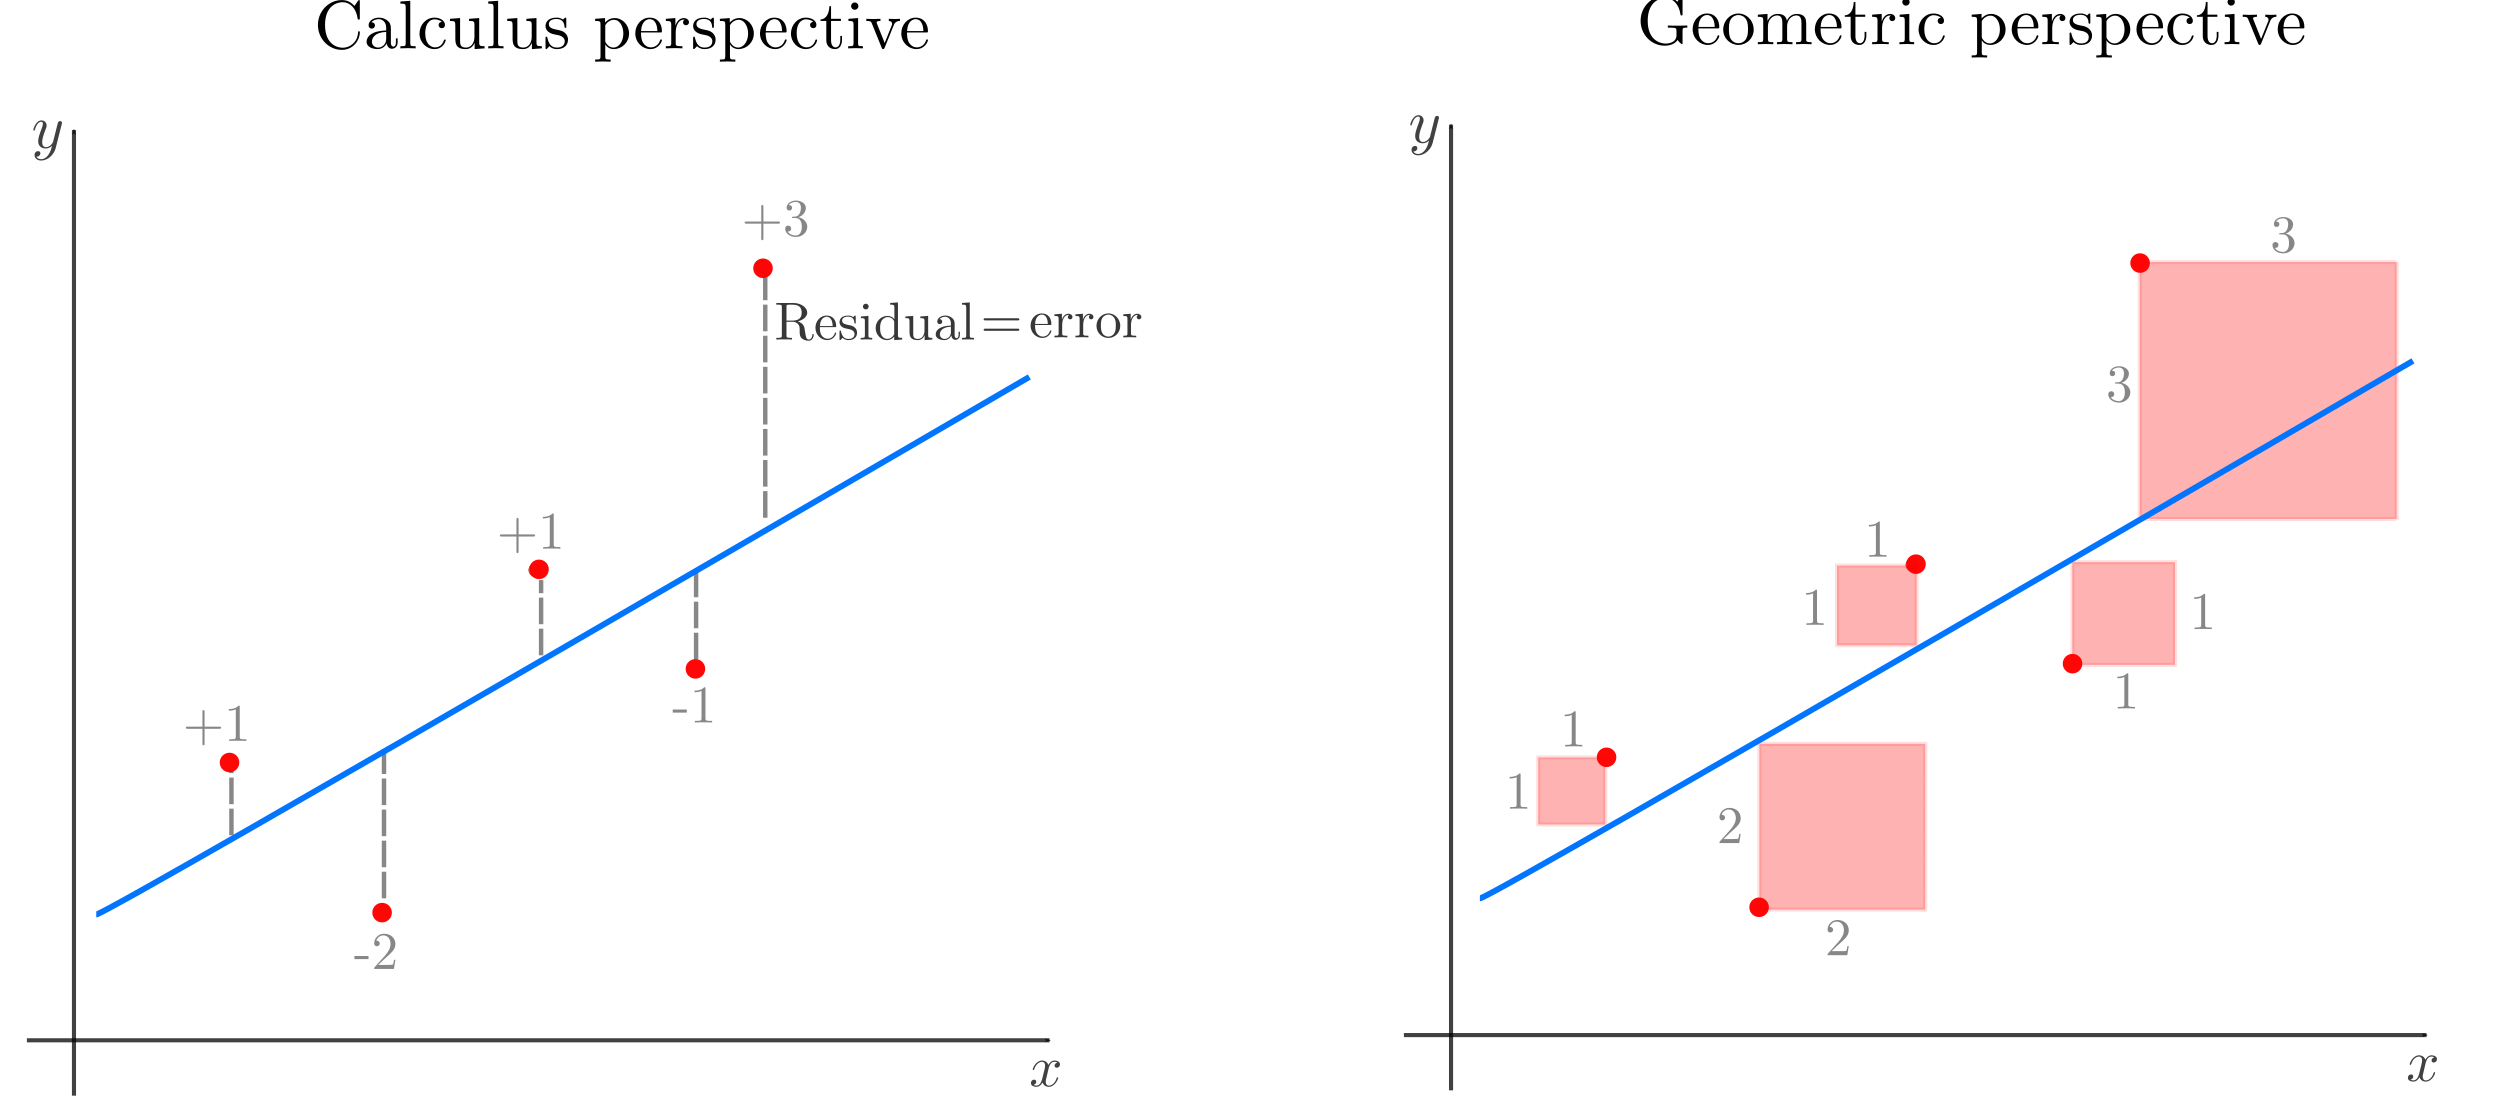 <?xml version="1.0" encoding="UTF-8" standalone="no"?>
<!-- Created with Inkscape (http://www.inkscape.org/) -->
<svg width="250mm" height="110mm" version="1.1" viewBox="0 0 249.22 124.14" xmlns="http://www.w3.org/2000/svg" xmlns:ns0="http://www.iki.fi/pav/software/textext/">
 <defs>
  <marker id="a" overflow="visible" orient="auto">
   <path transform="scale(.4) rotate(180) translate(10)" d="m0 0 5-5-17.5 5 17.5 5-5-5z" fill-opacity=".745" fill-rule="evenodd" stroke="#000" stroke-opacity=".745" stroke-width="1pt"/>
  </marker>
  <marker id="b" overflow="visible" orient="auto">
   <path transform="scale(.4) rotate(180) translate(10)" d="m0 0 5-5-17.5 5 17.5 5-5-5z" fill-opacity=".745" fill-rule="evenodd" stroke="#000" stroke-opacity=".745" stroke-width="1pt"/>
  </marker>
  <marker id="c" overflow="visible" orient="auto">
   <path transform="scale(.4) rotate(180) translate(10)" d="m0 0 5-5-17.5 5 17.5 5-5-5z" fill-opacity=".745" fill-rule="evenodd" stroke="#000" stroke-opacity=".745" stroke-width="1pt"/>
  </marker>
  <marker id="Arrow1Mend" overflow="visible" orient="auto">
   <path transform="scale(.4) rotate(180) translate(10)" d="m0 0 5-5-17.5 5 17.5 5-5-5z" fill-opacity=".745" fill-rule="evenodd" stroke="#000" stroke-opacity=".745" stroke-width="1pt"/>
  </marker>
 </defs>
 <g transform="translate(-24.671 -46.536)">
  <g transform="matrix(1.251,0,0,-1.251,-72.165,1072.2)" fill-rule="evenodd" stroke="#000" stroke-miterlimit="10.433" ns0:preamble="default_packages.tex" ns0:text="$x$\n$y$\n" xml:space="preserve"><g transform="matrix(.8 0 0 -.8 58.988 860.59)"><g transform="matrix(1.251,0,0,-1.251,-72.165,1072.2)" fill-rule="evenodd" stroke="#000" stroke-miterlimit="10.433" ns0:preamble="default_packages.tex" ns0:text="$x$\n$y$\n" xml:space="preserve"><g fill="none" stroke="#000" stroke-miterlimit="10.433" stroke-opacity=".745" stroke-width=".371"><path d="m69.613 717.63v87.044" marker-end="url(#a)"/><path d="m65.368 722.62h92.182" marker-end="url(#Arrow1Mend)"/></g><g fill-rule="evenodd" stroke-miterlimit="10.433"><g transform="matrix(1.5,0,0,1.5,-311.17,-218.43)" fill-opacity=".745" stroke="none" stroke-opacity="0" ns0:preamble="default_packages.tex" ns0:text="$x$\n$y$\n$\\langle y \\rangle$\n$\\langle x \\rangle$\n$\\text{Point of averages}$\n$\\text{Regression line}$\n$\\text{SD line}$\n$\\rho(x,y)\\sigma_y$\n$\\sigma_x$\n" xml:space="preserve"><path d="m312.42 625.66 4e-3 7e-3 3e-3 0.011v0.011l3e-3 0.014 4e-3 0.014 7e-3 0.014 3e-3 0.014 4e-3 0.018 7e-3 0.014 7e-3 0.018 7e-3 0.018 0.014 0.035 7e-3 0.018 0.021 0.035 0.011 0.018 0.011 0.014 0.011 0.018 0.014 0.014 0.011 0.018 0.014 0.014 0.018 0.014 0.014 0.011 0.018 0.011 0.014 0.011 0.011 3e-3 0.011 7e-3 7e-3 3e-3 0.011 4e-3 0.011 3e-3h0.011l7e-3 4e-3 0.011 3e-3h0.025l0.011 3e-3h0.011c0.018 0 0.102 0 0.176-0.046-0.099-0.018-0.169-0.105-0.169-0.19 0-0.056 0.039-0.123 0.134-0.123 0.077 0 0.19 0.063 0.19 0.204 0 0.183-0.207 0.232-0.327 0.232-0.204 0-0.327-0.186-0.369-0.267-0.088 0.232-0.274 0.267-0.376 0.267-0.366 0-0.566-0.454-0.566-0.538 0-0.035 0.035-0.035 0.042-0.035 0.028 0 0.039 7e-3 0.046 0.039 0.12 0.369 0.352 0.457 0.471 0.457 0.067 0 0.186-0.032 0.186-0.236 0-0.109-0.06-0.341-0.186-0.83-0.056-0.218-0.179-0.366-0.334-0.366-0.021 0-0.102 0-0.176 0.046 0.088 0.018 0.165 0.091 0.165 0.19 0 0.095-0.077 0.123-0.13 0.123-0.105 0-0.193-0.091-0.193-0.204 0-0.162 0.176-0.229 0.331-0.229 0.232 0 0.359 0.243 0.369 0.264 0.039-0.13 0.165-0.264 0.376-0.264 0.362 0 0.563 0.45 0.563 0.538 0 0.035-0.032 0.035-0.042 0.035-0.032 0-0.039-0.018-0.046-0.039-0.116-0.376-0.355-0.461-0.468-0.461-0.137 0-0.193 0.113-0.193 0.232 0 0.077 0.021 0.155 0.06 0.306z"/><path d="m253.12 682.42v4e-3l4e-3 4e-3v0.011l3e-3 4e-3v7e-3l4e-3 3e-3v0.014l3e-3 4e-3v0.033c0 0.068-0.052 0.101-0.109 0.101-0.037 0-0.098-0.022-0.131-0.079-8e-3 -0.019-0.037-0.135-0.052-0.203-0.026-0.098-0.052-0.195-0.075-0.296l-0.169-0.671c-0.015-0.056-0.176-0.319-0.42-0.319-0.191 0-0.233 0.165-0.233 0.304 0 0.173 0.064 0.401 0.191 0.731 0.06 0.15 0.075 0.191 0.075 0.266 0 0.169-0.12 0.308-0.308 0.308-0.356 0-0.495-0.54-0.495-0.574 0-0.037 0.037-0.037 0.045-0.037 0.037 0 0.041 8e-3 0.06 0.068 0.101 0.349 0.251 0.461 0.379 0.461 0.03 0 0.094 0 0.094-0.12 0-0.094-0.037-0.191-0.064-0.263-0.15-0.394-0.218-0.608-0.218-0.78 0-0.334 0.236-0.443 0.458-0.443 0.146 0 0.27 0.06 0.375 0.165-0.049-0.191-0.094-0.375-0.24-0.574-0.098-0.128-0.24-0.233-0.413-0.233-0.052 0-0.221 0.011-0.285 0.154 0.06 0 0.109 0 0.161 0.045 0.037 0.034 0.075 0.083 0.075 0.154 0 0.116-0.101 0.131-0.139 0.131-0.086 0-0.21-0.06-0.21-0.244s0.165-0.323 0.398-0.323c0.386 0 0.769 0.338 0.874 0.758z"/></g><circle transform="scale(1,-1)" cx="111.17" cy="-765" r=".561" fill="#ff0001" fill-opacity=".425" opacity=".97" stroke="#b00000" stroke-dasharray="0.312, 0.052" stroke-linecap="square" stroke-linejoin="bevel" stroke-opacity=".937" stroke-width=".052"/><circle transform="scale(1,-1)" cx="131.63" cy="-792.33" r=".561" fill="#ff0001" fill-opacity=".425" opacity=".97" stroke="#b00000" stroke-dasharray="0.312, 0.052" stroke-linecap="square" stroke-linejoin="bevel" stroke-opacity=".937" stroke-width=".052"/></g><g transform="matrix(.8 0 0 -.8 -41.678 835.81)"><g transform="matrix(1.251,0,0,-1.251,-72.165,1072.2)" fill-rule="evenodd" stroke="#000" stroke-miterlimit="10.433" ns0:preamble="default_packages.tex" ns0:text="$x$\n$y$\n" xml:space="preserve"><g fill="#000001" stroke="#000" stroke-miterlimit="10.433"><g stroke="#000" stroke-dasharray="2.399, 0.4" stroke-opacity=".471" stroke-width=".4"><path d="m196.81 756.76v13.434" fill-opacity=".588"/><path d="m210.96 778.65v6.776" fill-opacity=".588"/><path d="m183.07 762.44v5.937" fill-opacity=".588"/><path d="m231.15 791.04v22.517" fill-opacity=".588"/></g><g transform="matrix(.485 0 0 .485 106.65 472.82)" fill-opacity=".784" fill-rule="evenodd" stroke="#000" stroke-opacity=".019" stroke-width="0" ns0:preamble="default_packages.tex" ns0:text="$$\\text{Residual = error}$$\n" xml:space="preserve"><path d="m262.74 692.6 0.09 0.02 0.09 0.03 0.09 0.02 0.08 0.03 0.09 0.04 0.16 0.06 0.16 0.08 0.07 0.04 0.08 0.05 0.07 0.04 0.07 0.05 0.06 0.04 0.07 0.05 0.11 0.11 0.06 0.05 0.1 0.12 0.04 0.06 0.05 0.06 0.03 0.06 0.04 0.06 0.03 0.06 0.03 0.07 0.02 0.07 0.02 0.06 0.02 0.07 0.01 0.07v0.07l0.01 0.08c0 0.95-1.14 1.79-2.61 1.79h-3.13v-0.31h0.24c0.77 0 0.79-0.11 0.79-0.47v-5.23c0-0.36-0.02-0.47-0.79-0.47h-0.24v-0.31c0.36 0.03 1.07 0.03 1.46 0.03s1.1 0 1.45-0.03v0.31h-0.23c-0.77 0-0.79 0.11-0.79 0.47v5.3c0 0.23 0 0.35 0.22 0.38 0.1 0.02 0.39 0.02 0.58 0.02 0.9 0 2.02-0.04 2.02-1.48 0-0.69-0.24-1.49-1.72-1.49h-1.1v-0.22h1.14c0.16 0 0.58 0 0.93-0.34 0.38-0.36 0.38-0.66 0.38-1.33 0-0.65 0-1.04 0.41-1.42 0.41-0.36 0.96-0.42 1.25-0.42 0.78 0 0.95 0.82 0.95 1.09 0 0.06 0 0.17-0.13 0.17-0.11 0-0.11-0.09-0.12-0.16-0.06-0.7-0.41-0.88-0.65-0.88-0.49 0-0.57 0.51-0.71 1.43l-0.13 0.8c-0.18 0.63-0.67 0.96-1.22 1.15z"/><path d="m266.84 691.52 0.01 0.2c0.06 1.48 0.9 1.73 1.24 1.73 1.03 0 1.13-1.34 1.13-1.73h-2.37l-0.01-0.2h2.79c0.21 0 0.24 0 0.24 0.2 0 0.99-0.53 1.95-1.78 1.95-1.16 0-2.07-1.02-2.07-2.27 0-1.33 1.04-2.29 2.19-2.29 1.22 0 1.66 1.1 1.66 1.29 0 0.1-0.07 0.12-0.12 0.12-0.1 0-0.12-0.06-0.13-0.14-0.35-1.02-1.25-1.02-1.35-1.02-0.5 0-0.9 0.3-1.13 0.66-0.3 0.48-0.3 1.14-0.3 1.5z"/><path d="m272.24 691.15 0.02-0.01h0.03l0.02-0.01h0.04l0.03-0.01 0.04-0.01 0.03-0.01 0.08-0.02 0.05-0.02 0.04-0.01 0.04-0.02 0.05-0.02 0.08-0.04 0.05-0.03 0.04-0.02 0.04-0.03 0.05-0.03 0.11-0.11 0.09-0.12 0.02-0.03 0.01-0.02 0.01-0.03 0.01-0.02 0.01-0.03 0.01-0.02 0.01-0.03v-0.03l0.02-0.06v-0.09l0.01-0.04c0-0.5-0.35-0.9-1.13-0.9-0.84 0-1.2 0.56-1.39 1.41-0.03 0.13-0.04 0.17-0.14 0.17-0.13 0-0.13-0.07-0.13-0.25v-1.31c0-0.17 0-0.24 0.11-0.24 0.05 0 0.06 0.01 0.25 0.2 0.02 0.02 0.02 0.04 0.2 0.23 0.44-0.42 0.89-0.43 1.1-0.43 1.15 0 1.6 0.67 1.6 1.38 0 0.53-0.29 0.83-0.41 0.95-0.33 0.31-0.72 0.39-1.14 0.47-0.56 0.11-1.23 0.24-1.23 0.82 0 0.34 0.26 0.75 1.12 0.75 1.1 0 1.15-0.89 1.16-1.2 0.02-0.09 0.1-0.09 0.12-0.09 0.13 0 0.13 0.05 0.13 0.24v1c0 0.17 0 0.24-0.1 0.24-0.06 0-0.08 0-0.21-0.12-0.03-0.04-0.12-0.13-0.16-0.16-0.38 0.28-0.79 0.28-0.94 0.28-1.22 0-1.6-0.66-1.6-1.22 0-0.35 0.16-0.63 0.43-0.85 0.32-0.25 0.6-0.31 1.32-0.45z"/><path d="m275.86 693.61-1.4-0.11v-0.31c0.65 0 0.74-0.06 0.74-0.54v-2.68c0-0.44-0.11-0.44-0.78-0.44v-0.31c0.32 0.01 0.86 0.03 1.1 0.03 0.35 0 0.7-0.02 1.04-0.03v0.31c-0.66 0-0.7 0.05-0.7 0.43z"/><path d="m275.9 695.34v0.06l-0.01 0.03v0.02l-0.02 0.06-0.01 0.02-0.01 0.03-0.03 0.06-0.02 0.03-0.01 0.02-0.07 0.07-0.02 0.01-0.02 0.02-0.02 0.01-0.02 0.02-0.02 0.01-0.03 0.01-0.04 0.02h-0.03l-0.02 0.01-0.03 0.01h-0.05l-0.02 0.01h-0.03c-0.31 0-0.53-0.27-0.53-0.53 0-0.27 0.22-0.53 0.53-0.53 0.28 0 0.53 0.21 0.53 0.53z"/><path d="m280.65 689.77v-0.66l1.47 0.11v0.31c-0.7 0-0.78 0.07-0.78 0.55v6.03l-1.44-0.1v-0.31c0.7 0 0.78-0.07 0.78-0.56v-2.14c-0.29 0.35-0.72 0.61-1.26 0.61l0.04-0.22c0.35 0 0.77-0.15 1.08-0.59 0.11-0.17 0.11-0.19 0.11-0.37v-2.04c0-0.18 0-0.2-0.11-0.37-0.3-0.47-0.75-0.69-1.18-0.69-0.45 0-0.8 0.26-1.04 0.63-0.26 0.41-0.29 0.98-0.29 1.39 0 0.36 0.02 0.96 0.31 1.41 0.21 0.3 0.59 0.63 1.12 0.63l-0.04 0.22c-1.17 0-2.22-0.97-2.22-2.25 0-1.27 0.98-2.25 2.11-2.25 0.64 0 1.09 0.34 1.34 0.66z"/><path d="m286.3 690.01v-0.9l1.43 0.11v0.31c-0.7 0-0.78 0.07-0.78 0.55v3.53l-1.46-0.11v-0.31c0.7 0 0.78-0.07 0.78-0.55v-1.77c0-0.86-0.48-1.54-1.21-1.54-0.84 0-0.88 0.47-0.88 0.98v3.3l-1.46-0.11v-0.31c0.77 0 0.77-0.03 0.77-0.91v-1.49c0-0.77 0-1.68 1.52-1.68 0.56 0 1 0.28 1.29 0.9z"/><path d="m291.25 689.97 0.01-0.03v-0.04l0.01-0.04 0.01-0.03 0.02-0.08 0.01-0.03 0.01-0.04 0.02-0.04 0.02-0.03 0.01-0.03 0.02-0.04 0.04-0.06 0.03-0.03 0.02-0.03 0.03-0.03 0.02-0.03 0.03-0.02 0.03-0.03 0.09-0.06 0.04-0.02 0.03-0.01 0.04-0.02 0.03-0.01 0.12-0.03h0.09c0.21 0 0.82 0.14 0.82 0.94v0.56h-0.25v-0.56c0-0.57-0.25-0.63-0.36-0.63-0.33 0-0.37 0.44-0.37 0.49v1.99c0 0.42 0 0.81-0.36 1.17-0.39 0.39-0.89 0.55-1.36 0.55-0.82 0-1.51-0.47-1.51-1.12 0-0.3 0.2-0.47 0.46-0.47 0.28 0 0.46 0.2 0.46 0.46 0 0.12-0.05 0.44-0.51 0.46 0.27 0.34 0.76 0.45 1.07 0.45 0.49 0 1.06-0.39 1.06-1.27v-1.57c0-0.94-0.72-1.28-1.16-1.28-0.49 0-0.9 0.35-0.9 0.84 0 0.55 0.42 1.37 2.06 1.43v0.21c-0.51-0.03-1.21-0.06-1.83-0.35-0.75-0.34-1-0.86-1-1.3 0-0.8 0.97-1.05 1.59-1.05 0.66 0 1.12 0.4 1.31 0.86z"/><path d="m294.68 696.11-1.44-0.1v-0.31c0.7 0 0.78-0.07 0.78-0.56v-5.17c0-0.44-0.11-0.44-0.78-0.44v-0.31c0.33 0.01 0.86 0.03 1.11 0.03s0.74-0.02 1.11-0.03v0.31c-0.67 0-0.78 0-0.78 0.44z"/><path d="m303.54 692.77h0.14l0.02 0.01h0.04l0.01 0.01h0.01l0.02 0.01h0.01l0.02 0.02h0.01l0.03 0.03v0.01l0.01 0.01v0.02h0.01v0.04l0.01 0.01v0.03c0 0.2-0.19 0.2-0.33 0.2h-5.98c-0.13 0-0.32 0-0.32-0.2s0.19-0.2 0.34-0.2z"/><path d="m303.55 690.84h0.11l0.01 0.01h0.06l0.01 0.01h0.01l0.01 0.01h0.02l0.01 0.01h0.01l0.03 0.03h0.01v0.01h0.01v0.02h0.01v0.02l0.01 0.01v0.03l0.01 0.01v0.03c0 0.2-0.19 0.2-0.34 0.2h-5.95c-0.15 0-0.34 0-0.34-0.2s0.19-0.2 0.32-0.2z"/><path d="m306.8 691.92 0.01 0.2c0.06 1.48 0.9 1.73 1.24 1.73 1.02 0 1.12-1.34 1.12-1.73h-2.36l-0.01-0.2h2.78c0.22 0 0.25 0 0.25 0.2 0 0.99-0.54 1.95-1.78 1.95-1.16 0-2.08-1.02-2.08-2.27 0-1.33 1.05-2.29 2.2-2.29 1.21 0 1.66 1.1 1.66 1.29 0 0.1-0.08 0.12-0.13 0.12-0.09 0-0.11-0.06-0.13-0.14-0.35-1.02-1.24-1.02-1.34-1.02-0.5 0-0.9 0.3-1.13 0.66-0.3 0.48-0.3 1.14-0.3 1.5z"/><path d="m311.79 692.92v1.09l-1.39-0.11v-0.31c0.7 0 0.78-0.07 0.78-0.55v-2.67c0-0.44-0.11-0.44-0.78-0.44v-0.31c0.39 0.01 0.86 0.03 1.14 0.03 0.4 0 0.86 0 1.26-0.03v0.31h-0.21c-0.73 0-0.75 0.11-0.75 0.47v1.52c0 0.99 0.41 1.87 1.17 1.87 0.07 0 0.09 0 0.11-0.01-0.03-0.01-0.23-0.13-0.23-0.38 0-0.28 0.21-0.43 0.43-0.43 0.18 0 0.43 0.12 0.43 0.44 0 0.31-0.31 0.6-0.74 0.6-0.73 0-1.08-0.66-1.22-1.09z"/><path d="m315.69 692.92v1.09l-1.39-0.11v-0.31c0.7 0 0.78-0.07 0.78-0.55v-2.67c0-0.44-0.11-0.44-0.78-0.44v-0.31c0.39 0.01 0.86 0.03 1.14 0.03 0.4 0 0.87 0 1.27-0.03v0.31h-0.21c-0.74 0-0.76 0.11-0.76 0.47v1.52c0 0.99 0.42 1.87 1.18 1.87 0.07 0 0.08 0 0.1-0.01-0.03-0.01-0.22-0.13-0.22-0.38 0-0.28 0.2-0.43 0.42-0.43 0.18 0 0.43 0.12 0.43 0.44 0 0.31-0.31 0.6-0.73 0.6-0.73 0-1.09-0.66-1.23-1.09z"/><path d="m322.62 691.75v0.11l-0.02 0.24-0.02 0.11-0.09 0.33-0.04 0.11-0.15 0.3-0.18 0.27-0.07 0.08-0.08 0.08-0.07 0.08-0.08 0.08-0.09 0.06-0.08 0.07-0.18 0.12-0.2 0.1-0.1 0.04-0.1 0.03-0.1 0.04-0.33 0.06-0.11 0.01h-0.11l-0.01-0.22c0.44 0 0.87-0.22 1.13-0.64 0.26-0.43 0.26-1.01 0.26-1.38 0-0.36 0-0.9-0.22-1.34s-0.66-0.73-1.16-0.73c-0.43 0-0.87 0.21-1.14 0.66-0.25 0.44-0.25 1.05-0.25 1.41 0 0.38 0 0.92 0.24 1.36 0.27 0.45 0.74 0.66 1.14 0.66l0.01 0.22c-1.25 0-2.21-1.08-2.21-2.32 0-1.29 1.03-2.24 2.2-2.24 1.21 0 2.21 0.97 2.21 2.24z"/><path d="m324.57 692.92v1.09l-1.38-0.11v-0.31c0.69 0 0.77-0.07 0.77-0.55v-2.67c0-0.44-0.1-0.44-0.77-0.44v-0.31c0.39 0.01 0.85 0.03 1.13 0.03 0.4 0 0.87 0 1.27-0.03v0.31h-0.21c-0.74 0-0.76 0.11-0.76 0.47v1.52c0 0.99 0.42 1.87 1.18 1.87 0.07 0 0.09 0 0.11-0.01-0.03-0.01-0.23-0.13-0.23-0.38 0-0.28 0.21-0.43 0.43-0.43 0.18 0 0.43 0.12 0.43 0.44 0 0.31-0.31 0.6-0.74 0.6-0.73 0-1.09-0.66-1.23-1.09z"/></g><g transform="matrix(.48 0 0 .48 159.99 477.28)" fill-opacity=".471" fill-rule="evenodd" stroke-width="0" ns0:preamble="default_packages.tex" ns0:text="+3 +1 -1 -2\n" xml:space="preserve"><path d="m147.9 708.85h2.78c0.14 0 0.33 0 0.33 0.2s-0.19 0.2-0.33 0.2h-2.78v2.78c0 0.14 0 0.33-0.2 0.33s-0.2-0.19-0.2-0.33v-2.78h-2.79c-0.14 0-0.33 0-0.33-0.2s0.19-0.2 0.33-0.2h2.79v-2.78c0-0.14 0-0.33 0.2-0.33s0.2 0.19 0.2 0.33z"/><path d="m154.46 710.06 0.08 0.03 0.07 0.03 0.08 0.03 0.07 0.03 0.14 0.08 0.06 0.04 0.07 0.04 0.06 0.04 0.12 0.1 0.05 0.05 0.06 0.05 0.05 0.05 0.05 0.06 0.05 0.05 0.04 0.06 0.05 0.06 0.04 0.06 0.03 0.06 0.04 0.07 0.03 0.06 0.03 0.07 0.03 0.06 0.06 0.21 0.03 0.21 0.01 0.08v0.07c0 0.81-0.88 1.37-1.84 1.37-1 0-1.76-0.59-1.76-1.35 0-0.33 0.22-0.52 0.51-0.52 0.31 0 0.51 0.22 0.51 0.51 0 0.5-0.47 0.5-0.62 0.5 0.31 0.48 0.96 0.61 1.32 0.61 0.41 0 0.96-0.22 0.96-1.11 0-0.12-0.02-0.7-0.28-1.13-0.3-0.48-0.64-0.51-0.89-0.52-0.07-0.01-0.31-0.03-0.38-0.03-0.08-0.01-0.15-0.02-0.15-0.12 0-0.11 0.07-0.11 0.24-0.11h0.43c0.82 0 1.19-0.67 1.19-1.65 0-1.35-0.69-1.64-1.13-1.64-0.43 0-1.17 0.17-1.52 0.76 0.35-0.05 0.66 0.17 0.66 0.55 0 0.35-0.27 0.55-0.56 0.55-0.24 0-0.56-0.14-0.56-0.57 0-0.91 0.93-1.56 2.01-1.56 1.22 0 2.13 0.9 2.13 1.91 0 0.82-0.63 1.59-1.67 1.8z"/><path d="m43.043 614.07h2.78c0.14 0 0.33 0 0.33 0.2s-0.19 0.2-0.33 0.2h-2.78v2.78c0 0.14 0 0.33-0.2 0.33s-0.2-0.19-0.2-0.33v-2.78h-2.79c-0.14 0-0.33 0-0.33-0.2s0.19-0.2 0.33-0.2h2.79v-2.78c0-0.14 0-0.33 0.2-0.33s0.2 0.19 0.2 0.33z"/><path d="m49.643 618.14v0.15l-0.01 0.01v0.03l-0.01 0.01v0.01l-0.01 0.01v0.01h-0.01l-0.01 0.01h-0.01v0.01h-0.04v0.01h-0.13c-0.62-0.64-1.5-0.64-1.81-0.64v-0.3c0.2 0 0.78 0 1.3 0.25v-5.14c0-0.36-0.03-0.48-0.93-0.48h-0.31v-0.3c0.34 0.03 1.21 0.03 1.61 0.03s1.27 0 1.62-0.03v0.3h-0.32c-0.9 0-0.93 0.11-0.93 0.48z"/><polygon transform="translate(-50.044,-91.879)" points="180.93 709.56 180.93 708.98 183.57 708.98 183.57 709.56"/><path d="m137.03 621.6v0.15l-0.01 0.01v0.03l-0.01 0.01v0.01l-0.01 0.01v0.01h-0.01l-0.01 0.01h-0.01v0.01h-0.04v0.01h-0.13c-0.62-0.64-1.49-0.64-1.82-0.64v-0.3c0.21 0 0.79 0 1.31 0.25v-5.14c0-0.36-0.03-0.48-0.93-0.48h-0.31v-0.3c0.34 0.03 1.21 0.03 1.61 0.03s1.27 0 1.62-0.03v0.3h-0.32c-0.9 0-0.93 0.11-0.93 0.48z"/><polygon transform="translate(-121.39,-138.13)" points="195.19 709.56 192.55 709.56 192.55 708.98 195.19 708.98"/><path d="m75.628 569.76 1.06 1.02c1.56 1.37 2.16 1.91 2.16 2.9 0 1.14-0.9 1.93-2.12 1.93-1.13 0-1.86-0.91-1.86-1.8 0-0.55 0.5-0.55 0.52-0.55 0.17 0 0.52 0.12 0.52 0.52 0 0.26-0.18 0.52-0.53 0.52-0.07 0-0.09 0-0.12-0.01 0.22 0.65 0.76 1.01 1.34 1.01 0.91 0 1.34-0.8 1.34-1.62 0-0.79-0.5-1.58-1.05-2.19l-1.91-2.13c-0.11-0.11-0.11-0.13-0.11-0.36h3.7l0.28 1.72h-0.25c-0.05-0.3-0.12-0.73-0.22-0.88-0.07-0.08-0.73-0.08-0.95-0.08z"/><g fill-rule="evenodd" stroke-miterlimit="10.433"><path d="m101.96 650.14h2.78c0.14 0 0.33 0 0.33 0.2s-0.19 0.2-0.33 0.2h-2.78v2.78c0 0.14 0 0.33-0.2 0.33s-0.2-0.19-0.2-0.33v-2.78h-2.79c-0.14 0-0.33 0-0.33-0.2s0.19-0.2 0.33-0.2h2.79v-2.78c0-0.14 0-0.33 0.2-0.33s0.2 0.19 0.2 0.33z"/><path d="m108.56 654.21v0.15l-0.01 0.01v0.03l-0.01 0.01v0.01l-0.01 0.01v0.01h-0.01l-0.01 0.01h-0.01v0.01h-0.04v0.01h-0.13c-0.62-0.64-1.5-0.64-1.81-0.64v-0.3c0.2 0 0.78 0 1.3 0.25v-5.14c0-0.36-0.03-0.48-0.93-0.48h-0.31v-0.3c0.34 0.03 1.21 0.03 1.61 0.03s1.27 0 1.62-0.03v0.3h-0.32c-0.9 0-0.93 0.11-0.93 0.48z"/><path d="m402.72 678.98 0.08 0.03 0.07 0.03 0.08 0.03 0.07 0.03 0.14 0.08 0.06 0.04 0.07 0.04 0.06 0.04 0.12 0.1 0.05 0.05 0.06 0.05 0.05 0.05 0.05 0.06 0.05 0.05 0.04 0.06 0.05 0.06 0.04 0.06 0.03 0.06 0.04 0.07 0.03 0.06 0.03 0.07 0.03 0.06 0.06 0.21 0.03 0.21 0.01 0.08v0.07c0 0.81-0.88 1.37-1.84 1.37-1 0-1.76-0.59-1.76-1.35 0-0.33 0.22-0.52 0.51-0.52 0.31 0 0.51 0.22 0.51 0.51 0 0.5-0.47 0.5-0.62 0.5 0.31 0.48 0.96 0.61 1.32 0.61 0.41 0 0.96-0.22 0.96-1.11 0-0.12-0.02-0.7-0.28-1.13-0.3-0.48-0.64-0.51-0.89-0.52-0.07-0.01-0.31-0.03-0.38-0.03-0.08-0.01-0.15-0.02-0.15-0.12 0-0.11 0.07-0.11 0.24-0.11h0.43c0.82 0 1.19-0.67 1.19-1.65 0-1.35-0.69-1.64-1.13-1.64-0.43 0-1.17 0.17-1.52 0.76 0.35-0.05 0.66 0.17 0.66 0.55 0 0.35-0.27 0.55-0.56 0.55-0.24 0-0.56-0.14-0.56-0.57 0-0.91 0.93-1.56 2.01-1.56 1.22 0 2.13 0.9 2.13 1.91 0 0.82-0.63 1.59-1.67 1.8z"/><path d="m433.53 706.98 0.08 0.03 0.07 0.03 0.08 0.03 0.07 0.03 0.14 0.08 0.06 0.04 0.07 0.04 0.06 0.04 0.12 0.1 0.05 0.05 0.06 0.05 0.05 0.05 0.05 0.06 0.05 0.05 0.04 0.06 0.05 0.06 0.04 0.06 0.03 0.06 0.04 0.07 0.03 0.06 0.03 0.07 0.03 0.06 0.06 0.21 0.03 0.21 0.01 0.08v0.07c0 0.81-0.88 1.37-1.84 1.37-1 0-1.76-0.59-1.76-1.35 0-0.33 0.22-0.52 0.51-0.52 0.31 0 0.51 0.22 0.51 0.51 0 0.5-0.47 0.5-0.62 0.5 0.31 0.48 0.96 0.61 1.32 0.61 0.41 0 0.96-0.22 0.96-1.11 0-0.12-0.02-0.7-0.28-1.13-0.3-0.48-0.64-0.51-0.89-0.52-0.07-0.01-0.31-0.03-0.38-0.03-0.08-0.01-0.15-0.02-0.15-0.12 0-0.11 0.07-0.11 0.24-0.11h0.43c0.82 0 1.19-0.67 1.19-1.65 0-1.35-0.69-1.64-1.13-1.64-0.43 0-1.17 0.17-1.52 0.76 0.35-0.05 0.66 0.17 0.66 0.55 0 0.35-0.27 0.55-0.56 0.55-0.24 0-0.56-0.14-0.56-0.57 0-0.91 0.93-1.56 2.01-1.56 1.22 0 2.13 0.9 2.13 1.91 0 0.82-0.63 1.59-1.67 1.8z"/><path d="m418.43 639.12v0.15l-0.01 0.01v0.03l-0.01 0.01v0.01l-0.01 0.01v0.01h-0.01l-0.01 0.01h-0.01v0.01h-0.04v0.01h-0.13c-0.62-0.64-1.49-0.64-1.82-0.64v-0.3c0.21 0 0.79 0 1.31 0.25v-5.14c0-0.36-0.03-0.48-0.93-0.48h-0.31v-0.3c0.34 0.03 1.21 0.03 1.61 0.03s1.27 0 1.62-0.03v0.3h-0.32c-0.9 0-0.93 0.11-0.93 0.48z"/><path d="m404.01 624.22v0.15l-0.01 0.01v0.03l-0.01 0.01v0.01l-0.01 0.01v0.01h-0.01l-0.01 0.01h-0.01v0.01h-0.04v0.01h-0.13c-0.62-0.64-1.49-0.64-1.82-0.64v-0.3c0.21 0 0.79 0 1.31 0.25v-5.14c0-0.36-0.03-0.48-0.93-0.48h-0.31v-0.3c0.34 0.03 1.21 0.03 1.61 0.03s1.27 0 1.62-0.03v0.3h-0.32c-0.9 0-0.93 0.11-0.93 0.48z"/><path d="m345.6 639.91v0.15l-0.01 0.01v0.03l-0.01 0.01v0.01l-0.01 0.01v0.01h-0.01l-0.01 0.01h-0.01v0.01h-0.04v0.01h-0.13c-0.62-0.64-1.49-0.64-1.82-0.64v-0.3c0.21 0 0.79 0 1.31 0.25v-5.14c0-0.36-0.03-0.48-0.93-0.48h-0.31v-0.3c0.34 0.03 1.21 0.03 1.61 0.03s1.27 0 1.62-0.03v0.3h-0.32c-0.9 0-0.93 0.11-0.93 0.48z"/><path d="m357.39 652.7v0.15l-0.01 0.01v0.03l-0.01 0.01v0.01l-0.01 0.01v0.01h-0.01l-0.01 0.01h-0.01v0.01h-0.04v0.01h-0.13c-0.62-0.64-1.49-0.64-1.82-0.64v-0.3c0.21 0 0.79 0 1.31 0.25v-5.14c0-0.36-0.03-0.48-0.93-0.48h-0.31v-0.3c0.34 0.03 1.21 0.03 1.61 0.03s1.27 0 1.62-0.03v0.3h-0.32c-0.9 0-0.93 0.11-0.93 0.48z"/><path d="m289.98 605.42v0.15l-0.01 0.01v0.03l-0.01 0.01v0.01l-0.01 0.01v0.01h-0.01l-0.01 0.01h-0.01v0.01h-0.04v0.01h-0.13c-0.62-0.64-1.49-0.64-1.82-0.64v-0.3c0.21 0 0.79 0 1.31 0.25v-5.14c0-0.36-0.03-0.48-0.93-0.48h-0.31v-0.3c0.34 0.03 1.21 0.03 1.61 0.03s1.27 0 1.62-0.03v0.3h-0.32c-0.9 0-0.93 0.11-0.93 0.48z"/><path d="m300.32 617.1v0.15l-0.01 0.01v0.03l-0.01 0.01v0.01l-0.01 0.01v0.01h-0.01l-0.01 0.01h-0.01v0.01h-0.04v0.01h-0.13c-0.62-0.64-1.49-0.64-1.82-0.64v-0.3c0.21 0 0.79 0 1.31 0.25v-5.14c0-0.36-0.03-0.48-0.93-0.48h-0.31v-0.3c0.34 0.03 1.21 0.03 1.61 0.03s1.27 0 1.62-0.03v0.3h-0.32c-0.9 0-0.93 0.11-0.93 0.48z"/><path d="m348.34 572.34 1.06 1.02c1.56 1.37 2.16 1.91 2.16 2.9 0 1.14-0.9 1.93-2.12 1.93-1.13 0-1.86-0.91-1.86-1.8 0-0.55 0.5-0.55 0.52-0.55 0.17 0 0.52 0.12 0.52 0.52 0 0.26-0.18 0.52-0.53 0.52-0.07 0-0.09 0-0.12-0.01 0.22 0.65 0.76 1.01 1.34 1.01 0.91 0 1.34-0.8 1.34-1.62 0-0.79-0.5-1.58-1.05-2.19l-1.91-2.13c-0.11-0.11-0.11-0.13-0.11-0.36h3.7l0.28 1.72h-0.25c-0.05-0.3-0.12-0.73-0.22-0.88-0.07-0.08-0.73-0.08-0.95-0.08z"/><path d="m328.06 593.38 1.06 1.02c1.56 1.37 2.16 1.91 2.16 2.9 0 1.14-0.9 1.93-2.12 1.93-1.13 0-1.86-0.91-1.86-1.8 0-0.55 0.5-0.55 0.52-0.55 0.17 0 0.52 0.12 0.52 0.52 0 0.26-0.18 0.52-0.53 0.52-0.07 0-0.09 0-0.12-0.01 0.22 0.65 0.76 1.01 1.34 1.01 0.91 0 1.34-0.8 1.34-1.62 0-0.79-0.5-1.58-1.05-2.19l-1.91-2.13c-0.11-0.11-0.11-0.13-0.11-0.36h3.7l0.28 1.72h-0.25c-0.05-0.3-0.12-0.73-0.22-0.88-0.07-0.08-0.73-0.08-0.95-0.08z"/></g></g></g></g></g><g stroke-miterlimit="10.433"><g fill="#ff0001" fill-rule="evenodd" stroke="none" stroke-dasharray="0.48, 0.08" stroke-linecap="square" stroke-linejoin="bevel" stroke-opacity=".937" stroke-width=".08"><circle transform="scale(1,-1)" cx="83.634" cy="-747.66" r=".882" opacity=".97"/><circle transform="scale(1,-1)" cx="97.386" cy="-734.13" r=".882" opacity=".97"/><circle transform="scale(1,-1)" cx="111.53" cy="-765.07" r=".882" opacity=".97"/><circle transform="scale(1,-1)" cx="125.63" cy="-756.1" r=".882" opacity=".97"/><circle transform="scale(1,-1)" cx="131.72" cy="-792.21" r=".882" opacity=".97"/></g><g fill="none" stroke="#000"><path d="m125.69 756.96v7.899" fill="#000001" fill-opacity=".588" stroke-dasharray="2.399, 0.4" stroke-opacity=".471" stroke-width=".4"/><path d="m193.74 718.11v87.044" marker-end="url(#c)" stroke-miterlimit="10.433" stroke-opacity=".745" stroke-width=".371"/><path d="m189.49 723.09h92.182" marker-end="url(#b)" stroke-miterlimit="10.433" stroke-opacity=".745" stroke-width=".371"/></g><g fill-rule="evenodd"><g transform="matrix(1.5,0,0,1.5,-187.05,-217.96)" fill-opacity=".745" stroke-opacity="0" ns0:preamble="default_packages.tex" ns0:text="$x$\n$y$\n$\\langle y \\rangle$\n$\\langle x \\rangle$\n$\\text{Point of averages}$\n$\\text{Regression line}$\n$\\text{SD line}$\n$\\rho(x,y)\\sigma_y$\n$\\sigma_x$\n" xml:space="preserve"><path d="m312.42 625.66 4e-3 7e-3 3e-3 0.011v0.011l3e-3 0.014 4e-3 0.014 7e-3 0.014 3e-3 0.014 4e-3 0.018 7e-3 0.014 7e-3 0.018 7e-3 0.018 0.014 0.035 7e-3 0.018 0.021 0.035 0.011 0.018 0.011 0.014 0.011 0.018 0.014 0.014 0.011 0.018 0.014 0.014 0.018 0.014 0.014 0.011 0.018 0.011 0.014 0.011 0.011 3e-3 0.011 7e-3 7e-3 3e-3 0.011 4e-3 0.011 3e-3h0.011l7e-3 4e-3 0.011 3e-3h0.025l0.011 3e-3h0.011c0.018 0 0.102 0 0.176-0.046-0.099-0.018-0.169-0.105-0.169-0.19 0-0.056 0.039-0.123 0.134-0.123 0.077 0 0.19 0.063 0.19 0.204 0 0.183-0.207 0.232-0.327 0.232-0.204 0-0.327-0.186-0.369-0.267-0.088 0.232-0.274 0.267-0.376 0.267-0.366 0-0.566-0.454-0.566-0.538 0-0.035 0.035-0.035 0.042-0.035 0.028 0 0.039 7e-3 0.046 0.039 0.12 0.369 0.352 0.457 0.471 0.457 0.067 0 0.186-0.032 0.186-0.236 0-0.109-0.06-0.341-0.186-0.83-0.056-0.218-0.179-0.366-0.334-0.366-0.021 0-0.102 0-0.176 0.046 0.088 0.018 0.165 0.091 0.165 0.19 0 0.095-0.077 0.123-0.13 0.123-0.105 0-0.193-0.091-0.193-0.204 0-0.162 0.176-0.229 0.331-0.229 0.232 0 0.359 0.243 0.369 0.264 0.039-0.13 0.165-0.264 0.376-0.264 0.362 0 0.563 0.45 0.563 0.538 0 0.035-0.032 0.035-0.042 0.035-0.032 0-0.039-0.018-0.046-0.039-0.116-0.376-0.355-0.461-0.468-0.461-0.137 0-0.193 0.113-0.193 0.232 0 0.077 0.021 0.155 0.06 0.306z"/><path d="m253.12 682.42v4e-3l4e-3 4e-3v0.011l3e-3 4e-3v7e-3l4e-3 3e-3v0.014l3e-3 4e-3v0.033c0 0.068-0.052 0.101-0.109 0.101-0.037 0-0.098-0.022-0.131-0.079-8e-3 -0.019-0.037-0.135-0.052-0.203-0.026-0.098-0.052-0.195-0.075-0.296l-0.169-0.671c-0.015-0.056-0.176-0.319-0.42-0.319-0.191 0-0.233 0.165-0.233 0.304 0 0.173 0.064 0.401 0.191 0.731 0.06 0.15 0.075 0.191 0.075 0.266 0 0.169-0.12 0.308-0.308 0.308-0.356 0-0.495-0.54-0.495-0.574 0-0.037 0.037-0.037 0.045-0.037 0.037 0 0.041 8e-3 0.06 0.068 0.101 0.349 0.251 0.461 0.379 0.461 0.03 0 0.094 0 0.094-0.12 0-0.094-0.037-0.191-0.064-0.263-0.15-0.394-0.218-0.608-0.218-0.78 0-0.334 0.236-0.443 0.458-0.443 0.146 0 0.27 0.06 0.375 0.165-0.049-0.191-0.094-0.375-0.24-0.574-0.098-0.128-0.24-0.233-0.413-0.233-0.052 0-0.221 0.011-0.285 0.154 0.06 0 0.109 0 0.161 0.045 0.037 0.034 0.075 0.083 0.075 0.154 0 0.116-0.101 0.131-0.139 0.131-0.086 0-0.21-0.06-0.21-0.244s0.165-0.323 0.398-0.323c0.386 0 0.769 0.338 0.874 0.758z"/></g><circle transform="scale(1,-1)" cx="235.3" cy="-765.47" r=".561" fill="#ff0001" fill-opacity=".425" opacity=".97" stroke="#b00000" stroke-dasharray="0.312, 0.052" stroke-linecap="square" stroke-linejoin="bevel" stroke-opacity=".937" stroke-width=".052"/><circle transform="scale(1,-1)" cx="255.75" cy="-792.8" r=".561" fill="#ff0001" fill-opacity=".425" opacity=".97" stroke="#b00000" stroke-dasharray="0.312, 0.052" stroke-linecap="square" stroke-linejoin="bevel" stroke-opacity=".937" stroke-width=".052"/></g><g fill="#f00" fill-opacity=".314" stroke="#f00" stroke-dasharray="2.218, 0.37" stroke-linecap="square" stroke-opacity=".129" stroke-width=".37"><rect transform="scale(1,-1)" x="201.6" y="-748.12" width="6.045" height="6.045" opacity=".97"/><g fill-rule="evenodd"><rect transform="scale(-1)" x="-236.48" y="-749.34" width="14.943" height="14.943" opacity=".97"/><rect transform="scale(-1)" x="-235.71" y="-765.41" width="7.178" height="7.178" opacity=".97"/><rect transform="scale(-1)" x="-259" y="-765.72" width="9.258" height="9.258" opacity=".97"/><rect transform="scale(1,-1)" x="255.82" y="-792.77" width="23.161" height="23.161" opacity=".97"/></g></g><path d="m196.34 735.41c0.995 0 84.108 48.454 84.108 48.454" fill="none" stroke="#0074ff" stroke-opacity=".99" stroke-width=".532"/><g id="content" transform="matrix(.622 0 0 .622 -61.807 400.09)" fill="#000001" fill-rule="evenodd" stroke-opacity="0" stroke-width="0" ns0:preamble="default_packages.tex" ns0:text="$$\\text{Calculus perspective}$$\n$$\\text{Geometric perspective}$$\n" xml:space="preserve"><path d="m246.64 665.69v-0.19l0.04-0.38 0.03-0.18 0.04-0.18 0.05-0.17 0.12-0.34 0.07-0.16 0.16-0.3 0.1-0.15 0.2-0.28 0.11-0.13 0.24-0.24 0.26-0.22 0.14-0.1 0.14-0.09 0.14-0.08 0.15-0.08 0.15-0.07 0.16-0.07 0.32-0.1 0.17-0.04 0.16-0.03 0.17-0.02 0.18-0.01 0.17-0.01c1.62 0 2.6 1.38 2.6 2.53 0 0.1 0 0.17-0.13 0.17-0.11 0-0.11-0.06-0.12-0.16-0.08-1.42-1.15-2.23-2.23-2.23-0.61 0-2.56 0.34-2.56 3.3 0 2.97 1.94 3.3 2.55 3.3 1.09 0 1.97-0.9 2.17-2.35 0.02-0.14 0.02-0.17 0.16-0.17 0.16 0 0.16 0.03 0.16 0.24v2.35c0 0.17 0 0.24-0.11 0.24-0.04 0-0.08 0-0.16-0.12l-0.5-0.73c-0.37 0.36-0.87 0.85-1.83 0.85-1.87 0-3.47-1.58-3.47-3.6z"/><path d="m256.6 663.04v-0.03l0.01-0.04v-0.04l0.01-0.03 0.02-0.08 0.01-0.03 0.02-0.04 0.01-0.04 0.04-0.06 0.02-0.04 0.08-0.12 0.11-0.11 0.06-0.04 0.04-0.02 0.03-0.02 0.03-0.01 0.04-0.02 0.16-0.04h0.08c0.21 0 0.82 0.14 0.82 0.94v0.56h-0.25v-0.56c0-0.57-0.25-0.63-0.36-0.63-0.33 0-0.37 0.44-0.37 0.49v1.99c0 0.42 0 0.81-0.36 1.17-0.38 0.39-0.88 0.55-1.36 0.55-0.82 0-1.51-0.47-1.51-1.12 0-0.3 0.2-0.47 0.46-0.47 0.28 0 0.46 0.2 0.46 0.46 0 0.12-0.05 0.44-0.51 0.46 0.27 0.34 0.76 0.45 1.08 0.45 0.49 0 1.06-0.39 1.06-1.27v-1.57c0-0.94-0.72-1.28-1.17-1.28-0.49 0-0.9 0.35-0.9 0.84 0 0.55 0.42 1.37 2.07 1.43v0.21c-0.51-0.03-1.21-0.06-1.84-0.35-0.75-0.34-1-0.86-1-1.3 0-0.8 0.97-1.05 1.6-1.05 0.66 0 1.12 0.4 1.31 0.86z"/><path d="m260.02 669.18-1.43-0.1v-0.31c0.69 0 0.77-0.07 0.77-0.56v-5.17c0-0.44-0.11-0.44-0.77-0.44v-0.31c0.32 0.01 0.85 0.03 1.1 0.03s0.74-0.02 1.11-0.03v0.31c-0.67 0-0.78 0-0.78 0.44z"/><path d="m262.19 664.46v0.14l0.01 0.08v0.07l0.01 0.06v0.07l0.01 0.07 0.05 0.3 0.03 0.1 0.03 0.11 0.03 0.09 0.04 0.1 0.12 0.24 0.05 0.07 0.15 0.18 0.05 0.05 0.05 0.04 0.06 0.04 0.05 0.04 0.06 0.04 0.06 0.03 0.05 0.02 0.12 0.04 0.05 0.02 0.06 0.01 0.1 0.02h0.11c0.09 0 0.71-0.01 1.06-0.37-0.41-0.03-0.47-0.32-0.47-0.45 0-0.26 0.18-0.46 0.46-0.46 0.26 0 0.46 0.17 0.46 0.47 0 0.67-0.76 1.06-1.52 1.06-1.25 0-2.17-1.07-2.17-2.3 0-1.28 0.99-2.26 2.15-2.26 1.33 0 1.65 1.19 1.65 1.29s-0.1 0.1-0.13 0.1c-0.09 0-0.11-0.04-0.13-0.1-0.29-0.92-0.93-1.04-1.3-1.04-0.53 0-1.41 0.43-1.41 2.03z"/><path d="m269.35 663.08v-0.9l1.44 0.11v0.31c-0.7 0-0.78 0.07-0.78 0.55v3.53l-1.47-0.11v-0.31c0.7 0 0.78-0.07 0.78-0.55v-1.77c0-0.86-0.48-1.54-1.21-1.54-0.83 0-0.87 0.47-0.87 0.98v3.3l-1.47-0.11v-0.31c0.78 0 0.78-0.03 0.78-0.91v-1.49c0-0.77 0-1.68 1.51-1.68 0.56 0 1 0.28 1.29 0.9z"/><path d="m272.75 669.18-1.43-0.1v-0.31c0.69 0 0.77-0.07 0.77-0.56v-5.17c0-0.44-0.11-0.44-0.77-0.44v-0.31c0.33 0.01 0.85 0.03 1.1 0.03s0.74-0.02 1.11-0.03v0.31c-0.67 0-0.78 0-0.78 0.44z"/><path d="m277.65 663.08v-0.9l1.44 0.11v0.31c-0.7 0-0.78 0.07-0.78 0.55v3.53l-1.46-0.11v-0.31c0.69 0 0.77-0.07 0.77-0.55v-1.77c0-0.86-0.48-1.54-1.2-1.54-0.84 0-0.88 0.47-0.88 0.98v3.3l-1.47-0.11v-0.31c0.78 0 0.78-0.03 0.78-0.91v-1.49c0-0.77 0-1.68 1.52-1.68 0.56 0 0.99 0.28 1.28 0.9z"/><path d="m281.36 664.22 0.03-0.01h0.02l0.03-0.01h0.03l0.03-0.01 0.16-0.04 0.04-0.02 0.04-0.01 0.05-0.02 0.04-0.02 0.05-0.02 0.04-0.02 0.04-0.03 0.05-0.02 0.12-0.09 0.04-0.04 0.03-0.04 0.04-0.04 0.06-0.08 0.01-0.03 0.01-0.02 0.02-0.03 0.01-0.02 0.01-0.03 0.01-0.02v-0.03l0.02-0.06v-0.03l0.01-0.03v-0.1c0-0.5-0.35-0.9-1.13-0.9-0.83 0-1.19 0.56-1.38 1.41-0.03 0.13-0.04 0.17-0.14 0.17-0.13 0-0.13-0.07-0.13-0.25v-1.31c0-0.17 0-0.24 0.11-0.24 0.05 0 0.06 0.01 0.25 0.2 0.02 0.02 0.02 0.04 0.2 0.23 0.44-0.42 0.88-0.43 1.09-0.43 1.15 0 1.61 0.67 1.61 1.38 0 0.53-0.3 0.83-0.42 0.95-0.33 0.31-0.72 0.39-1.14 0.47-0.56 0.11-1.22 0.24-1.22 0.82 0 0.34 0.26 0.75 1.11 0.75 1.1 0 1.15-0.89 1.17-1.2 0.01-0.09 0.1-0.09 0.12-0.09 0.13 0 0.13 0.05 0.13 0.24v1c0 0.17 0 0.24-0.11 0.24-0.05 0-0.07 0-0.2-0.12-0.03-0.04-0.13-0.13-0.17-0.16-0.38 0.28-0.79 0.28-0.94 0.28-1.21 0-1.59-0.66-1.59-1.22 0-0.35 0.16-0.63 0.43-0.85 0.32-0.25 0.6-0.31 1.31-0.45z"/><path d="m288.25 666.03v0.65l-1.44-0.11v-0.31c0.71 0 0.78-0.06 0.78-0.49v-4.65c0-0.45-0.11-0.45-0.78-0.45v-0.31c0.34 0.01 0.86 0.03 1.12 0.03 0.27 0 0.78-0.02 1.13-0.03v0.31c-0.67 0-0.78 0-0.78 0.45v1.76l0.14 0.13c-0.14 0.2-0.14 0.21-0.14 0.41v2.22c0.29 0.5 0.78 0.79 1.29 0.79 0.73 0 1.33-0.87 1.33-1.99 0-1.21-0.69-2.04-1.43-2.04-0.4 0-0.78 0.2-1.05 0.61l-0.14-0.13c0.05-0.16 0.47-0.7 1.23-0.7 1.18 0 2.22 0.97 2.22 2.26 0 1.26-0.97 2.24-2.08 2.24-0.78 0-1.2-0.44-1.4-0.65z"/><path d="m293.46 664.59 0.01 0.2c0.06 1.48 0.89 1.73 1.23 1.73 1.03 0 1.13-1.34 1.13-1.73h-2.36l-0.01-0.2h2.78c0.22 0 0.25 0 0.25 0.2 0 0.99-0.54 1.95-1.79 1.95-1.15 0-2.07-1.02-2.07-2.27 0-1.33 1.05-2.29 2.19-2.29 1.22 0 1.67 1.1 1.67 1.29 0 0.1-0.08 0.12-0.13 0.12-0.09 0-0.11-0.06-0.13-0.14-0.35-1.02-1.25-1.02-1.35-1.02-0.5 0-0.89 0.3-1.12 0.66-0.3 0.48-0.3 1.14-0.3 1.5z"/><path d="m298.44 665.59v1.09l-1.38-0.11v-0.31c0.69 0 0.78-0.07 0.78-0.55v-2.67c0-0.44-0.12-0.44-0.78-0.44v-0.31c0.39 0.01 0.85 0.03 1.13 0.03 0.4 0 0.87 0 1.27-0.03v0.31h-0.21c-0.74 0-0.76 0.11-0.76 0.47v1.52c0 0.99 0.42 1.87 1.18 1.87 0.07 0 0.09 0 0.11-0.01-0.03-0.01-0.23-0.13-0.23-0.38 0-0.28 0.21-0.43 0.43-0.43 0.18 0 0.43 0.12 0.43 0.44 0 0.31-0.31 0.6-0.74 0.6-0.73 0-1.09-0.66-1.23-1.09z"/><path d="m302.75 664.22 0.03-0.01h0.02l0.03-0.01h0.03l0.04-0.01 0.03-0.01 0.12-0.03 0.04-0.02 0.04-0.01 0.05-0.02 0.04-0.02 0.05-0.02 0.04-0.02 0.04-0.03 0.05-0.02 0.12-0.09 0.04-0.04 0.03-0.04 0.04-0.04 0.06-0.08 0.01-0.03 0.01-0.02 0.02-0.03 0.01-0.02 0.01-0.03 0.01-0.02v-0.03l0.02-0.06v-0.03l0.01-0.03v-0.1c0-0.5-0.35-0.9-1.13-0.9-0.83 0-1.19 0.56-1.38 1.41-0.03 0.13-0.04 0.17-0.14 0.17-0.13 0-0.13-0.07-0.13-0.25v-1.31c0-0.17 0-0.24 0.11-0.24 0.05 0 0.06 0.01 0.25 0.2 0.02 0.02 0.02 0.04 0.2 0.23 0.44-0.42 0.89-0.43 1.09-0.43 1.15 0 1.61 0.67 1.61 1.38 0 0.53-0.3 0.83-0.42 0.95-0.33 0.31-0.72 0.39-1.14 0.47-0.55 0.11-1.22 0.24-1.22 0.82 0 0.34 0.26 0.75 1.11 0.75 1.1 0 1.15-0.89 1.17-1.2 0.01-0.09 0.1-0.09 0.12-0.09 0.13 0 0.13 0.05 0.13 0.24v1c0 0.17 0 0.24-0.11 0.24-0.05 0-0.07 0-0.2-0.12-0.03-0.04-0.13-0.13-0.17-0.16-0.38 0.28-0.79 0.28-0.94 0.28-1.21 0-1.59-0.66-1.59-1.22 0-0.35 0.16-0.63 0.43-0.85 0.32-0.25 0.6-0.31 1.31-0.45z"/><path d="m306.32 666.03v0.65l-1.43-0.11v-0.31c0.71 0 0.78-0.06 0.78-0.49v-4.65c0-0.45-0.11-0.45-0.78-0.45v-0.31c0.34 0.01 0.86 0.03 1.11 0.03 0.27 0 0.78-0.02 1.13-0.03v0.31c-0.67 0-0.78 0-0.78 0.45v1.76l0.14 0.13c-0.14 0.2-0.14 0.21-0.14 0.41v2.22c0.29 0.5 0.78 0.79 1.29 0.79 0.73 0 1.34-0.87 1.34-1.99 0-1.21-0.7-2.04-1.44-2.04-0.4 0-0.78 0.2-1.05 0.61l-0.14-0.13c0.05-0.16 0.47-0.7 1.23-0.7 1.19 0 2.23 0.97 2.23 2.26 0 1.26-0.97 2.24-2.09 2.24-0.78 0-1.2-0.44-1.4-0.65z"/><path d="m311.53 664.59 0.01 0.2c0.06 1.48 0.9 1.73 1.24 1.73 1.02 0 1.12-1.34 1.12-1.73h-2.36l-0.01-0.2h2.78c0.22 0 0.25 0 0.25 0.2 0 0.99-0.54 1.95-1.78 1.95-1.16 0-2.08-1.02-2.08-2.27 0-1.33 1.05-2.29 2.2-2.29 1.21 0 1.66 1.1 1.66 1.29 0 0.1-0.08 0.12-0.13 0.12-0.09 0-0.11-0.06-0.13-0.14-0.35-1.02-1.24-1.02-1.34-1.02-0.5 0-0.9 0.3-1.13 0.66-0.3 0.48-0.3 1.14-0.3 1.5z"/><path d="m316.02 664.46v0.22l0.01 0.07v0.06l0.01 0.07v0.07l0.04 0.24 0.02 0.06 0.02 0.1 0.03 0.11 0.04 0.09 0.03 0.1 0.08 0.16 0.05 0.08 0.04 0.07 0.15 0.18 0.06 0.05 0.05 0.04 0.06 0.04 0.05 0.04 0.06 0.04 0.05 0.03 0.12 0.04 0.05 0.02 0.06 0.02 0.05 0.01 0.06 0.01 0.05 0.01h0.1c0.09 0 0.72-0.01 1.07-0.37-0.41-0.03-0.47-0.32-0.47-0.45 0-0.26 0.18-0.46 0.46-0.46 0.26 0 0.46 0.17 0.46 0.47 0 0.67-0.76 1.06-1.53 1.06-1.24 0-2.16-1.07-2.16-2.3 0-1.28 0.99-2.26 2.14-2.26 1.34 0 1.66 1.19 1.66 1.29s-0.1 0.1-0.13 0.1c-0.09 0-0.11-0.04-0.13-0.1-0.29-0.92-0.94-1.04-1.31-1.04-0.52 0-1.4 0.43-1.4 2.03z"/><path d="m321 666.26h1.43v0.31h-1.43v1.83h-0.25c-0.01-0.81-0.31-1.88-1.28-1.92v-0.22h0.84v-2.74c0-1.22 0.93-1.34 1.29-1.34 0.71 0 0.99 0.71 0.99 1.34v0.57h-0.25v-0.55c0-0.73-0.3-1.11-0.67-1.11-0.67 0-0.67 0.9-0.67 1.07z"/><path d="m324.92 666.68-1.4-0.11v-0.31c0.65 0 0.74-0.06 0.74-0.54v-2.68c0-0.44-0.11-0.44-0.78-0.44v-0.31c0.32 0.01 0.86 0.03 1.1 0.03 0.35 0 0.7-0.02 1.04-0.03v0.31c-0.66 0-0.7 0.05-0.7 0.43z"/><path d="m324.96 668.41v0.03l-0.01 0.03v0.05l-0.02 0.06-0.01 0.02-0.01 0.03-0.03 0.06-0.02 0.03-0.01 0.02-0.07 0.07-0.02 0.01-0.02 0.02-0.02 0.01-0.02 0.02-0.02 0.01-0.03 0.01-0.04 0.02h-0.03l-0.02 0.01-0.03 0.01h-0.05l-0.02 0.01h-0.03c-0.31 0-0.53-0.27-0.53-0.53 0-0.27 0.22-0.53 0.53-0.53 0.28 0 0.53 0.21 0.53 0.53z"/><path d="m330.07 665.6 0.02 0.04 0.01 0.03 0.01 0.02 0.01 0.03 0.01 0.02 0.01 0.03 0.02 0.03 0.01 0.02 0.04 0.06 0.01 0.03 0.05 0.05 0.02 0.03 0.05 0.05 0.03 0.02 0.03 0.03 0.06 0.04 0.12 0.06 0.04 0.01 0.04 0.02 0.15 0.03h0.03l0.03 0.01h0.12v0.31c-0.23-0.02-0.52-0.03-0.75-0.03-0.24 0-0.7 0.02-0.87 0.03v-0.31c0.37-0.01 0.48-0.23 0.48-0.42 0-0.09-0.02-0.13-0.06-0.24l-1.02-2.53-1.11 2.77c-0.06 0.13-0.06 0.14-0.06 0.17 0 0.25 0.38 0.25 0.56 0.25v0.31c-0.29-0.01-0.85-0.03-1.08-0.03-0.27 0-0.67 0.01-0.97 0.03v-0.31c0.63 0 0.67-0.06 0.8-0.36l1.43-3.53c0.06-0.14 0.08-0.19 0.21-0.19s0.17 0.09 0.21 0.19z"/><path d="m332.01 664.59 0.01 0.2c0.06 1.48 0.89 1.73 1.23 1.73 1.03 0 1.13-1.34 1.13-1.73h-2.36l-0.01-0.2h2.78c0.22 0 0.25 0 0.25 0.2 0 0.99-0.54 1.95-1.79 1.95-1.15 0-2.07-1.02-2.07-2.27 0-1.33 1.05-2.29 2.19-2.29 1.22 0 1.67 1.1 1.67 1.29 0 0.1-0.08 0.12-0.13 0.12-0.09 0-0.11-0.06-0.13-0.14-0.35-1.02-1.25-1.02-1.35-1.02-0.5 0-0.9 0.3-1.12 0.66-0.3 0.48-0.3 1.14-0.3 1.5z"/><path d="m443.68 663.51 0.02-0.04 0.02-0.02 0.02-0.03 0.02-0.02 0.01-0.03 0.03-0.02 0.02-0.03 0.02-0.02 0.02-0.03 0.1-0.1 0.04-0.05 0.03-0.02 0.02-0.02 0.03-0.02 0.02-0.03 0.02-0.02 0.03-0.01 0.04-0.04 0.04-0.02 0.03-0.03h0.02l0.01-0.01h0.03c0.08 0 0.08 0.08 0.08 0.22v1.73c0 0.39 0.05 0.44 0.69 0.44v0.31c-0.37-0.01-0.91-0.03-1.21-0.03-0.4 0-1.25 0-1.61 0.03v-0.31h0.32c0.9 0 0.93-0.11 0.93-0.48v-0.63c0-1.11-1.27-1.2-1.55-1.2-0.65 0-2.62 0.34-2.62 3.3 0 2.97 1.96 3.3 2.56 3.3 1.07 0 1.98-0.89 2.18-2.35 0.02-0.14 0.02-0.17 0.16-0.17 0.15 0 0.15 0.03 0.15 0.24v2.35c0 0.17 0 0.24-0.1 0.24-0.04 0-0.08 0-0.16-0.12l-0.5-0.73c-0.32 0.31-0.86 0.85-1.85 0.85-1.85 0-3.47-1.57-3.47-3.61 0-2.03 1.6-3.61 3.49-3.61 0.73 0 1.53 0.26 1.87 0.84z"/><path d="m446.69 665.18 0.01 0.21c0.06 1.48 0.9 1.73 1.23 1.73 1.03 0 1.13-1.34 1.13-1.73h-2.36l-0.01-0.21h2.78c0.22 0 0.25 0 0.25 0.21 0 0.98-0.54 1.95-1.79 1.95-1.15 0-2.07-1.03-2.07-2.27 0-1.33 1.05-2.29 2.19-2.29 1.22 0 1.67 1.1 1.67 1.29 0 0.1-0.08 0.12-0.13 0.12-0.09 0-0.11-0.06-0.13-0.14-0.35-1.02-1.25-1.02-1.35-1.02-0.49 0-0.89 0.29-1.12 0.66-0.3 0.48-0.3 1.13-0.3 1.49z"/><path d="m454.71 665.01-0.02 0.24-0.01 0.11-0.02 0.12-0.02 0.11-0.03 0.11-0.04 0.11-0.04 0.1-0.04 0.11-0.05 0.1-0.06 0.09-0.05 0.1-0.06 0.09-0.07 0.09-0.14 0.16-0.08 0.08-0.16 0.14-0.09 0.07-0.09 0.06-0.09 0.05-0.1 0.06-0.09 0.04-0.1 0.04-0.11 0.04-0.1 0.03-0.11 0.03-0.1 0.02-0.11 0.01-0.12 0.01-0.11 0.01-0.01-0.22c0.44 0 0.87-0.22 1.13-0.65 0.26-0.42 0.26-1 0.26-1.38 0-0.35 0-0.89-0.22-1.33-0.22-0.45-0.66-0.73-1.16-0.73-0.43 0-0.87 0.21-1.14 0.66-0.24 0.44-0.24 1.05-0.24 1.4 0 0.39 0 0.93 0.24 1.36 0.26 0.46 0.73 0.67 1.13 0.67l0.01 0.22c-1.24 0-2.21-1.09-2.21-2.33 0-1.28 1.04-2.23 2.2-2.23 1.21 0 2.22 0.97 2.22 2.23z"/><path d="m456.09 666.3v-2.66c0-0.45-0.11-0.45-0.78-0.45v-0.3c0.35 0.01 0.86 0.03 1.13 0.03 0.26 0 0.77-0.02 1.11-0.03v0.3c-0.66 0-0.78 0-0.78 0.45v1.83c0 1.03 0.71 1.59 1.35 1.59 0.63 0 0.74-0.54 0.74-1.1v-2.32c0-0.45-0.11-0.45-0.78-0.45v-0.3c0.35 0.01 0.86 0.03 1.13 0.03 0.26 0 0.78-0.02 1.12-0.03v0.3c-0.67 0-0.78 0-0.78 0.45v1.83c0 1.03 0.71 1.59 1.34 1.59s0.74-0.54 0.74-1.1v-2.32c0-0.45-0.11-0.45-0.78-0.45v-0.3c0.35 0.01 0.86 0.03 1.13 0.03 0.26 0 0.78-0.02 1.12-0.03v0.3c-0.52 0-0.77 0-0.78 0.3v1.9c0 0.85 0 1.16-0.31 1.52-0.14 0.17-0.47 0.37-1.05 0.37-0.83 0-1.27-0.6-1.44-0.98-0.14 0.87-0.88 0.98-1.33 0.98-0.73 0-1.2-0.43-1.48-1.04v1.04l-1.4-0.11v-0.31c0.7 0 0.78-0.07 0.78-0.56z"/><path d="m464.4 665.18 0.01 0.21c0.06 1.48 0.9 1.73 1.23 1.73 1.03 0 1.13-1.34 1.13-1.73h-2.36l-0.01-0.21h2.78c0.22 0 0.25 0 0.25 0.21 0 0.98-0.54 1.95-1.79 1.95-1.15 0-2.07-1.03-2.07-2.27 0-1.33 1.05-2.29 2.2-2.29 1.21 0 1.66 1.1 1.66 1.29 0 0.1-0.08 0.12-0.13 0.12-0.09 0-0.11-0.06-0.13-0.14-0.35-1.02-1.24-1.02-1.34-1.02-0.5 0-0.9 0.29-1.13 0.66-0.3 0.48-0.3 1.13-0.3 1.49z"/><path d="m469.45 666.86h1.42v0.31h-1.42v1.83h-0.25c-0.02-0.82-0.31-1.88-1.29-1.92v-0.22h0.85v-2.74c0-1.22 0.92-1.34 1.28-1.34 0.71 0 0.99 0.7 0.99 1.34v0.56h-0.25v-0.54c0-0.74-0.3-1.11-0.67-1.11-0.66 0-0.66 0.9-0.66 1.07z"/><path d="m473.26 666.18v1.1l-1.39-0.11v-0.31c0.7 0 0.78-0.07 0.78-0.56v-2.66c0-0.45-0.11-0.45-0.78-0.45v-0.3c0.39 0.01 0.86 0.03 1.14 0.03 0.4 0 0.87 0 1.27-0.03v0.3h-0.21c-0.74 0-0.76 0.11-0.76 0.47v1.53c0 0.99 0.42 1.87 1.18 1.87 0.07 0 0.09 0 0.11-0.01-0.03-0.01-0.23-0.13-0.23-0.39 0-0.28 0.21-0.42 0.43-0.42 0.17 0 0.42 0.11 0.42 0.43s-0.3 0.61-0.73 0.61c-0.73 0-1.09-0.67-1.23-1.1z"/><path d="m477.26 667.28-1.4-0.11v-0.31c0.65 0 0.74-0.06 0.74-0.55v-2.67c0-0.45-0.11-0.45-0.77-0.45v-0.3c0.31 0.01 0.85 0.03 1.09 0.03 0.35 0 0.7-0.02 1.04-0.03v0.3c-0.66 0-0.7 0.05-0.7 0.44z"/><path d="m477.3 669.01v0.05l-0.01 0.03v0.03l-0.01 0.03v0.02l-0.01 0.03-0.01 0.02-0.01 0.03-0.02 0.02-0.02 0.04-0.02 0.02-0.01 0.02-0.06 0.06-0.02 0.01-0.02 0.02-0.06 0.03-0.02 0.02-0.03 0.01h-0.02l-0.02 0.01-0.03 0.01h-0.02l-0.03 0.01h-0.08c-0.31 0-0.53-0.27-0.53-0.52 0-0.27 0.22-0.53 0.53-0.53 0.28 0 0.53 0.21 0.53 0.53z"/><path d="m479.43 665.05v0.15l0.01 0.07v0.07l0.01 0.07v0.07l0.01 0.06 0.01 0.07 0.03 0.18 0.01 0.05 0.03 0.11 0.06 0.2 0.08 0.18 0.04 0.08 0.04 0.07 0.1 0.14 0.05 0.06 0.15 0.15 0.06 0.04 0.05 0.04 0.12 0.06 0.05 0.03 0.12 0.04 0.05 0.02 0.06 0.01 0.05 0.01h0.05l0.06 0.01h0.05c0.09 0 0.71-0.01 1.06-0.37-0.41-0.03-0.47-0.33-0.47-0.46 0-0.25 0.18-0.45 0.46-0.45 0.26 0 0.46 0.17 0.46 0.46 0 0.68-0.75 1.07-1.52 1.07-1.25 0-2.17-1.08-2.17-2.31 0-1.27 0.99-2.25 2.15-2.25 1.33 0 1.65 1.19 1.65 1.29s-0.1 0.1-0.13 0.1c-0.09 0-0.11-0.04-0.13-0.1-0.29-0.93-0.93-1.04-1.3-1.04-0.53 0-1.41 0.42-1.41 2.02z"/><path d="m487.73 666.62v0.66l-1.43-0.11v-0.31c0.71 0 0.78-0.06 0.78-0.5v-4.64c0-0.45-0.11-0.45-0.78-0.45v-0.31c0.34 0.01 0.86 0.03 1.12 0.03s0.77-0.02 1.12-0.03v0.31c-0.67 0-0.78 0-0.78 0.45v1.75l0.14 0.13c-0.14 0.21-0.14 0.22-0.14 0.42v2.22c0.29 0.5 0.78 0.79 1.29 0.79 0.73 0 1.34-0.87 1.34-2 0-1.2-0.7-2.03-1.44-2.03-0.4 0-0.78 0.19-1.05 0.6l-0.14-0.13c0.05-0.16 0.47-0.69 1.23-0.69 1.19 0 2.22 0.97 2.22 2.25 0 1.26-0.96 2.25-2.08 2.25-0.78 0-1.2-0.44-1.4-0.66z"/><path d="m492.93 665.18 0.01 0.21c0.06 1.48 0.9 1.73 1.24 1.73 1.02 0 1.12-1.34 1.12-1.73h-2.36l-0.01-0.21h2.78c0.22 0 0.25 0 0.25 0.21 0 0.98-0.54 1.95-1.78 1.95-1.16 0-2.08-1.03-2.08-2.27 0-1.33 1.05-2.29 2.2-2.29 1.21 0 1.66 1.1 1.66 1.29 0 0.1-0.08 0.12-0.13 0.12-0.09 0-0.11-0.06-0.13-0.14-0.35-1.02-1.24-1.02-1.34-1.02-0.5 0-0.9 0.29-1.13 0.66-0.3 0.48-0.3 1.13-0.3 1.49z"/><path d="m497.92 666.18v1.1l-1.39-0.11v-0.31c0.7 0 0.78-0.07 0.78-0.56v-2.66c0-0.45-0.11-0.45-0.78-0.45v-0.3c0.39 0.01 0.86 0.03 1.14 0.03 0.39 0 0.86 0 1.26-0.03v0.3h-0.21c-0.73 0-0.75 0.11-0.75 0.47v1.53c0 0.99 0.41 1.87 1.17 1.87 0.07 0 0.09 0 0.11-0.01-0.03-0.01-0.23-0.13-0.23-0.39 0-0.28 0.21-0.42 0.43-0.42 0.18 0 0.43 0.11 0.43 0.43s-0.31 0.61-0.74 0.61c-0.73 0-1.09-0.67-1.22-1.1z"/><path d="m502.23 664.81h0.04l0.06-0.02 0.04-0.01h0.03l0.08-0.02 0.04-0.02 0.04-0.01 0.05-0.02 0.04-0.01 0.05-0.02 0.04-0.02 0.04-0.03 0.05-0.02 0.04-0.03 0.04-0.02 0.04-0.03 0.04-0.04 0.04-0.03 0.04-0.04 0.06-0.08 0.03-0.05 0.01-0.02 0.02-0.02 0.01-0.03 0.01-0.02 0.02-0.06 0.01-0.02v-0.03l0.01-0.03v-0.03l0.01-0.03v-0.1c0-0.51-0.34-0.9-1.12-0.9-0.84 0-1.2 0.56-1.39 1.41-0.03 0.13-0.04 0.17-0.14 0.17-0.13 0-0.13-0.07-0.13-0.25v-1.31c0-0.17 0-0.24 0.11-0.24 0.05 0 0.06 0.01 0.25 0.2 0.02 0.02 0.02 0.04 0.2 0.22 0.44-0.41 0.89-0.42 1.1-0.42 1.14 0 1.6 0.66 1.6 1.38 0 0.52-0.3 0.82-0.42 0.94-0.33 0.32-0.71 0.4-1.13 0.48-0.56 0.11-1.23 0.24-1.23 0.81 0 0.35 0.26 0.76 1.12 0.76 1.09 0 1.14-0.9 1.16-1.2 0.01-0.09 0.1-0.09 0.12-0.09 0.13 0 0.13 0.05 0.13 0.24v1c0 0.17 0 0.24-0.11 0.24-0.05 0-0.07 0-0.2-0.12-0.03-0.04-0.13-0.13-0.16-0.16-0.38 0.28-0.79 0.28-0.94 0.28-1.22 0-1.6-0.67-1.6-1.22 0-0.35 0.16-0.63 0.43-0.85 0.32-0.26 0.6-0.32 1.32-0.46z"/><path d="m505.8 666.62v0.66l-1.44-0.11v-0.31c0.71 0 0.78-0.06 0.78-0.5v-4.64c0-0.45-0.11-0.45-0.78-0.45v-0.31c0.34 0.01 0.86 0.03 1.12 0.03 0.27 0 0.78-0.02 1.13-0.03v0.31c-0.67 0-0.78 0-0.78 0.45v1.75l0.14 0.13c-0.14 0.21-0.14 0.22-0.14 0.42v2.22c0.29 0.5 0.78 0.79 1.28 0.79 0.73 0 1.34-0.87 1.34-2 0-1.2-0.7-2.03-1.44-2.03-0.4 0-0.77 0.19-1.04 0.6l-0.14-0.13c0.05-0.16 0.47-0.69 1.22-0.69 1.19 0 2.23 0.97 2.23 2.25 0 1.26-0.97 2.25-2.09 2.25-0.77 0-1.19-0.44-1.39-0.66z"/><path d="m511 665.18 0.01 0.21c0.06 1.48 0.9 1.73 1.24 1.73 1.03 0 1.13-1.34 1.13-1.73h-2.37l-0.01-0.21h2.79c0.22 0 0.24 0 0.24 0.21 0 0.98-0.53 1.95-1.78 1.95-1.16 0-2.07-1.03-2.07-2.27 0-1.33 1.04-2.29 2.19-2.29 1.22 0 1.66 1.1 1.66 1.29 0 0.1-0.07 0.12-0.13 0.12-0.09 0-0.1-0.06-0.13-0.14-0.34-1.02-1.24-1.02-1.34-1.02-0.5 0-0.9 0.29-1.13 0.66-0.3 0.48-0.3 1.13-0.3 1.49z"/><path d="m515.49 665.05v0.15l0.01 0.07v0.14l0.01 0.07 0.01 0.06 0.01 0.07 0.03 0.18 0.01 0.05 0.03 0.11 0.06 0.2 0.04 0.09 0.03 0.09 0.05 0.08 0.04 0.07 0.1 0.14 0.04 0.06 0.06 0.05 0.1 0.1 0.06 0.04 0.05 0.04 0.12 0.06 0.05 0.03 0.12 0.04 0.05 0.02 0.06 0.01 0.05 0.01h0.05l0.06 0.01h0.05c0.09 0 0.71-0.01 1.06-0.37-0.41-0.03-0.47-0.33-0.47-0.46 0-0.25 0.18-0.45 0.46-0.45 0.26 0 0.46 0.17 0.46 0.46 0 0.68-0.76 1.07-1.52 1.07-1.25 0-2.17-1.08-2.17-2.31 0-1.27 0.99-2.25 2.15-2.25 1.33 0 1.65 1.19 1.65 1.29s-0.1 0.1-0.13 0.1c-0.09 0-0.11-0.04-0.13-0.1-0.29-0.93-0.93-1.04-1.3-1.04-0.53 0-1.41 0.42-1.41 2.02z"/><path d="m520.48 666.86h1.42v0.31h-1.42v1.83h-0.25c-0.01-0.82-0.31-1.88-1.29-1.92v-0.22h0.85v-2.74c0-1.22 0.92-1.34 1.28-1.34 0.71 0 0.99 0.7 0.99 1.34v0.56h-0.25v-0.54c0-0.74-0.3-1.11-0.67-1.11-0.66 0-0.66 0.9-0.66 1.07z"/><path d="m524.39 667.28-1.4-0.11v-0.31c0.65 0 0.74-0.06 0.74-0.55v-2.67c0-0.45-0.11-0.45-0.78-0.45v-0.3c0.32 0.01 0.86 0.03 1.1 0.03 0.35 0 0.7-0.02 1.04-0.03v0.3c-0.66 0-0.7 0.05-0.7 0.44z"/><path d="m524.43 669.01v0.05l-0.01 0.03v0.03l-0.01 0.03v0.02l-0.01 0.03-0.01 0.02-0.01 0.03-0.02 0.02-0.02 0.04-0.02 0.02-0.01 0.02-0.06 0.06-0.02 0.01-0.02 0.02-0.06 0.03-0.02 0.02-0.03 0.01h-0.02l-0.03 0.01-0.02 0.01h-0.03l-0.02 0.01h-0.08c-0.31 0-0.53-0.27-0.53-0.52 0-0.27 0.22-0.53 0.53-0.53 0.28 0 0.53 0.21 0.53 0.53z"/><path d="m529.54 666.19 0.01 0.03 0.02 0.04 0.01 0.03 0.01 0.02 0.01 0.03 0.02 0.03 0.01 0.02 0.02 0.03 0.01 0.03 0.02 0.03 0.02 0.02 0.04 0.06 0.05 0.05 0.02 0.03 0.06 0.04 0.03 0.03 0.04 0.02 0.03 0.02 0.04 0.02 0.04 0.01 0.04 0.02 0.05 0.02 0.04 0.01 0.05 0.01 0.06 0.01h0.05l0.03 0.01h0.09v0.31c-0.23-0.02-0.52-0.03-0.75-0.03-0.24 0-0.7 0.02-0.87 0.03v-0.31c0.37-0.01 0.48-0.24 0.48-0.43 0-0.09-0.02-0.13-0.06-0.24l-1.02-2.53-1.11 2.77c-0.06 0.13-0.06 0.15-0.06 0.17 0 0.26 0.39 0.26 0.57 0.26v0.31c-0.3-0.01-0.86-0.03-1.09-0.03-0.27 0-0.67 0.01-0.97 0.03v-0.31c0.63 0 0.67-0.06 0.8-0.37l1.44-3.52c0.06-0.14 0.08-0.19 0.2-0.19 0.13 0 0.18 0.09 0.22 0.19z"/><path d="m531.48 665.18 0.01 0.21c0.06 1.48 0.9 1.73 1.24 1.73 1.02 0 1.12-1.34 1.12-1.73h-2.36l-0.01-0.21h2.78c0.22 0 0.25 0 0.25 0.21 0 0.98-0.54 1.95-1.78 1.95-1.16 0-2.08-1.03-2.08-2.27 0-1.33 1.05-2.29 2.19-2.29 1.22 0 1.67 1.1 1.67 1.29 0 0.1-0.08 0.12-0.13 0.12-0.09 0-0.11-0.06-0.13-0.14-0.35-1.02-1.24-1.02-1.35-1.02-0.49 0-0.89 0.29-1.12 0.66-0.3 0.48-0.3 1.13-0.3 1.49z"/></g><g fill="#ff0001" fill-rule="evenodd" stroke="none" stroke-dasharray="0.48, 0.08" stroke-linecap="square" stroke-linejoin="bevel" stroke-opacity=".937" stroke-width=".08"><circle transform="scale(1,-1)" cx="207.76" cy="-748.13" r=".882" opacity=".97"/><circle transform="scale(1,-1)" cx="221.51" cy="-734.61" r=".882" opacity=".97"/><circle transform="scale(1,-1)" cx="235.65" cy="-765.54" r=".882" opacity=".97"/><circle transform="scale(1,-1)" cx="249.76" cy="-756.57" r=".882" opacity=".97"/><circle transform="scale(1,-1)" cx="255.85" cy="-792.68" r=".882" opacity=".97"/></g><path d="m71.62 733.96c0.995 0 84.108 48.454 84.108 48.454" fill="none" stroke="#0074ff" stroke-opacity=".99" stroke-width=".532"/></g></g></g></g>
 </g>
</svg>
